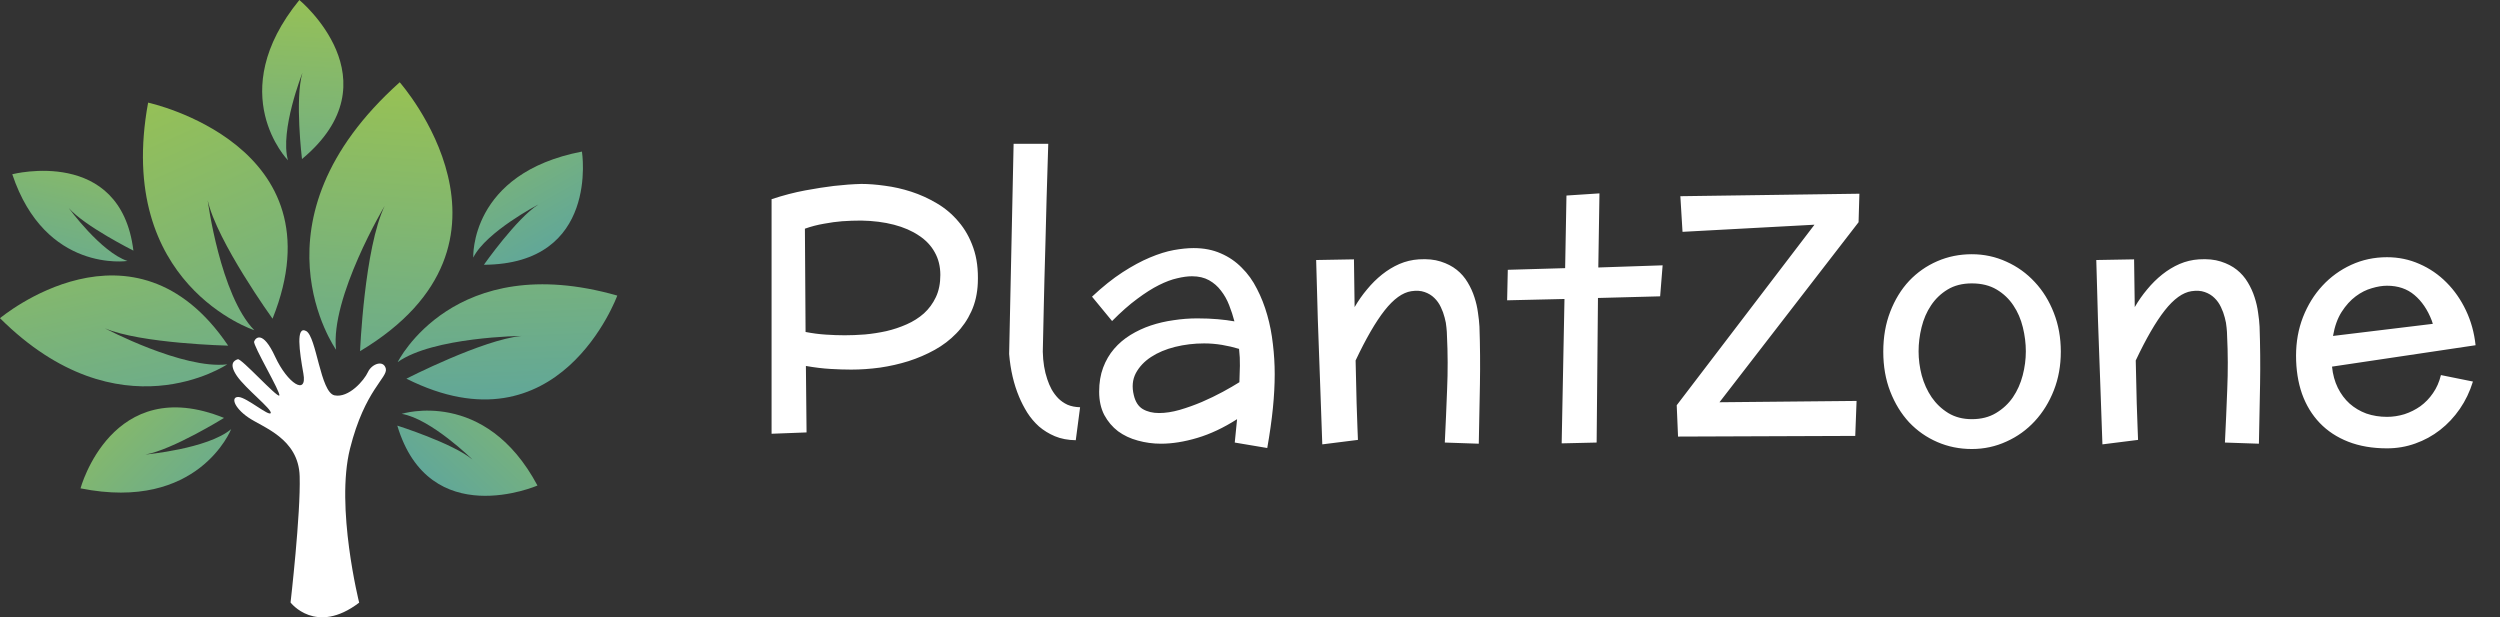 <svg width="162" height="40" viewBox="0 0 162 40" fill="none" xmlns="http://www.w3.org/2000/svg">
<rect x="0" y="0" width="162" height="40" fill="#333333" stroke="none"/>
<path d="M23.274 39.052C23.274 39.052 21.726 32.873 22.682 29.067C23.637 25.261 25.15 24.462 25 23.882C24.852 23.302 24.087 23.574 23.842 24.111C23.598 24.648 22.597 25.805 21.677 25.619C20.758 25.432 20.511 21.811 19.838 21.45C19.165 21.088 19.399 22.761 19.66 24.212C19.921 25.662 18.633 24.855 17.83 23.115C17.026 21.375 16.557 21.885 16.468 22.131C16.379 22.378 18.234 25.481 18.097 25.63C17.959 25.779 15.636 23.205 15.411 23.279C15.185 23.352 14.8 23.556 15.355 24.366C15.91 25.177 17.653 26.54 17.542 26.767C17.43 26.995 15.989 25.755 15.464 25.726C14.938 25.696 15.152 26.407 16.094 27.054C17.036 27.701 19.344 28.408 19.418 30.854C19.492 33.3 18.828 39.042 18.828 39.042C18.828 39.042 20.466 41.191 23.274 39.052Z" fill="white"/>
<path d="M21.776 22.661C21.776 22.661 15.863 14.322 25.901 5.331C25.901 5.331 35.091 15.707 23.332 22.756C23.332 22.756 23.61 16.066 24.929 13.34C24.929 13.34 21.394 19.27 21.776 22.661Z" fill="url(#paint0_linear_8_384)"/>
<path d="M25.77 23.464C25.77 23.464 29.401 16.129 40 19.154C40 19.154 36.229 29.5 26.334 24.538C26.334 24.538 31.294 22.001 33.804 21.769C33.804 21.769 28.068 21.83 25.77 23.464Z" fill="url(#paint1_linear_8_384)"/>
<path d="M14.724 23.61C14.724 23.61 7.739 28.319 0 20.619C0 20.619 8.668 13.333 14.785 22.398C14.785 22.398 9.117 22.266 6.793 21.273C6.793 21.273 11.858 23.95 14.724 23.61Z" fill="url(#paint2_linear_8_384)"/>
<path d="M16.478 21.398C16.478 21.398 7.43 18.44 9.598 6.65C9.598 6.65 22.186 9.369 17.661 20.651C17.661 20.651 14.053 15.646 13.457 12.975C13.457 12.975 14.27 19.137 16.478 21.398Z" fill="url(#paint3_linear_8_384)"/>
<path d="M30.667 16.69C30.667 16.69 30.413 11.23 37.71 9.822C37.71 9.822 38.871 17.114 31.356 17.157C31.356 17.157 33.47 14.149 34.887 13.251C34.887 13.251 31.496 15.023 30.667 16.69Z" fill="url(#paint4_linear_8_384)"/>
<path d="M8.258 16.91C8.258 16.91 2.941 17.712 0.795 11.291C0.795 11.291 7.812 9.48 8.645 16.24C8.645 16.24 5.476 14.654 4.448 13.473C4.448 13.473 6.538 16.338 8.258 16.91Z" fill="url(#paint5_linear_8_384)"/>
<path d="M18.66 10.387C18.66 10.387 14.446 6.079 19.399 0C19.399 0 25.704 5.199 19.569 10.306C19.569 10.306 19.096 6.411 19.599 4.719C19.599 4.719 18.118 8.46 18.66 10.387Z" fill="url(#paint6_linear_8_384)"/>
<path d="M26.029 26.818C26.029 26.818 31.441 25.107 34.828 31.463C34.828 31.463 27.82 34.507 25.745 27.58C25.745 27.58 29.338 28.718 30.622 29.783C30.622 29.783 27.926 27.132 26.029 26.818Z" fill="url(#paint7_linear_8_384)"/>
<path d="M14.98 27.807C14.98 27.807 12.87 33.178 5.218 31.645C5.218 31.645 7.242 24.144 14.517 27.081C14.517 27.081 11.178 29.15 9.423 29.454C9.423 29.454 13.46 29.089 14.98 27.807Z" fill="url(#paint8_linear_8_384)"/>
<path d="M63.362 18.343C63.333 19.023 63.194 19.635 62.943 20.18C62.699 20.717 62.373 21.193 61.965 21.608C61.564 22.024 61.099 22.378 60.569 22.672C60.039 22.965 59.473 23.209 58.872 23.402C58.277 23.588 57.661 23.728 57.024 23.821C56.387 23.907 55.764 23.95 55.155 23.95C54.754 23.95 54.306 23.936 53.812 23.907C53.318 23.878 52.788 23.814 52.222 23.714L52.265 28.021L49.998 28.107V12.907C50.758 12.656 51.484 12.467 52.179 12.338C52.881 12.209 53.501 12.112 54.038 12.048C54.668 11.976 55.259 11.933 55.81 11.919C56.276 11.919 56.788 11.958 57.346 12.037C57.912 12.109 58.481 12.238 59.054 12.424C59.627 12.61 60.178 12.861 60.709 13.176C61.246 13.491 61.715 13.888 62.116 14.368C62.524 14.841 62.843 15.406 63.072 16.065C63.301 16.717 63.398 17.476 63.362 18.343ZM55.81 14.293C55.402 14.293 54.99 14.307 54.575 14.336C54.209 14.364 53.816 14.418 53.393 14.497C52.971 14.569 52.559 14.676 52.158 14.819L52.201 21.512C52.645 21.598 53.081 21.655 53.511 21.683C53.948 21.712 54.356 21.726 54.736 21.726C55.144 21.726 55.581 21.709 56.046 21.673C56.512 21.63 56.974 21.558 57.432 21.458C57.891 21.351 58.331 21.204 58.753 21.017C59.176 20.831 59.548 20.595 59.871 20.308C60.193 20.015 60.451 19.664 60.644 19.256C60.837 18.848 60.934 18.368 60.934 17.816C60.934 17.265 60.812 16.774 60.569 16.345C60.333 15.915 59.989 15.553 59.538 15.26C59.094 14.959 58.556 14.726 57.926 14.561C57.296 14.397 56.591 14.307 55.81 14.293ZM69.71 28.526C69.202 28.519 68.751 28.433 68.357 28.268C67.97 28.104 67.626 27.892 67.326 27.635C67.032 27.37 66.778 27.069 66.563 26.732C66.355 26.396 66.18 26.055 66.037 25.712C65.693 24.895 65.478 23.972 65.392 22.94L65.682 9.319H67.927C67.891 10.594 67.856 11.765 67.82 12.832C67.791 13.892 67.766 14.859 67.745 15.732C67.723 16.599 67.702 17.376 67.68 18.063C67.666 18.751 67.651 19.356 67.637 19.879C67.609 21.111 67.587 22.081 67.573 22.79C67.587 23.456 67.684 24.05 67.863 24.573C67.934 24.795 68.028 25.014 68.142 25.228C68.264 25.443 68.407 25.637 68.572 25.808C68.744 25.98 68.944 26.12 69.173 26.227C69.41 26.328 69.682 26.381 69.99 26.389L69.71 28.526ZM80.012 28.677L80.163 27.162C79.289 27.721 78.43 28.125 77.585 28.376C76.747 28.627 75.962 28.752 75.232 28.752C74.716 28.752 74.215 28.684 73.728 28.548C73.248 28.419 72.822 28.218 72.45 27.946C72.085 27.667 71.787 27.316 71.558 26.893C71.336 26.464 71.225 25.959 71.225 25.379C71.225 24.799 71.311 24.279 71.483 23.821C71.655 23.363 71.891 22.958 72.192 22.607C72.493 22.256 72.847 21.956 73.255 21.705C73.664 21.454 74.1 21.25 74.566 21.093C75.039 20.935 75.533 20.82 76.048 20.749C76.564 20.67 77.076 20.631 77.585 20.631C78.057 20.631 78.498 20.649 78.906 20.684C79.314 20.72 79.676 20.767 79.991 20.824C79.898 20.466 79.783 20.115 79.647 19.771C79.511 19.421 79.335 19.109 79.121 18.837C78.913 18.558 78.655 18.332 78.347 18.16C78.039 17.988 77.67 17.902 77.241 17.902C76.961 17.902 76.643 17.945 76.285 18.031C75.927 18.11 75.533 18.257 75.103 18.472C74.673 18.686 74.204 18.984 73.696 19.363C73.187 19.736 72.643 20.215 72.063 20.803L70.763 19.224C71.451 18.579 72.109 18.053 72.74 17.644C73.37 17.236 73.961 16.918 74.512 16.688C75.071 16.452 75.586 16.291 76.059 16.205C76.539 16.119 76.969 16.076 77.348 16.076C78.007 16.076 78.594 16.191 79.11 16.42C79.626 16.642 80.077 16.95 80.463 17.344C80.857 17.73 81.187 18.189 81.452 18.719C81.724 19.241 81.946 19.807 82.118 20.416C82.29 21.017 82.411 21.644 82.483 22.296C82.562 22.948 82.601 23.596 82.601 24.24C82.601 24.928 82.562 25.665 82.483 26.453C82.404 27.241 82.282 28.1 82.118 29.031L80.012 28.677ZM80.313 24.767C80.327 24.408 80.338 24.054 80.345 23.703C80.352 23.352 80.335 22.987 80.291 22.607C79.941 22.5 79.572 22.414 79.185 22.349C78.798 22.285 78.412 22.253 78.025 22.253C77.38 22.253 76.754 22.328 76.145 22.478C75.543 22.629 75.024 22.847 74.587 23.134C74.151 23.42 73.821 23.771 73.599 24.186C73.384 24.602 73.341 25.074 73.47 25.604C73.57 26.034 73.764 26.335 74.05 26.507C74.344 26.679 74.695 26.765 75.103 26.765C75.518 26.765 75.966 26.697 76.446 26.56C76.933 26.417 77.413 26.245 77.885 26.045C78.365 25.837 78.816 25.619 79.239 25.39C79.661 25.16 80.019 24.953 80.313 24.767ZM85.684 28.795C85.641 27.563 85.602 26.449 85.566 25.454C85.53 24.451 85.498 23.556 85.469 22.768C85.441 21.981 85.415 21.286 85.394 20.684C85.38 20.083 85.365 19.564 85.351 19.127C85.322 18.103 85.301 17.344 85.287 16.849L87.736 16.806L87.779 19.9C88.015 19.492 88.284 19.109 88.585 18.751C88.885 18.386 89.211 18.063 89.562 17.784C89.913 17.505 90.285 17.279 90.679 17.107C91.08 16.935 91.499 16.835 91.936 16.806C92.48 16.771 92.953 16.817 93.354 16.946C93.762 17.075 94.109 17.254 94.396 17.483C94.683 17.712 94.919 17.985 95.105 18.3C95.291 18.608 95.438 18.93 95.545 19.267C95.653 19.596 95.728 19.925 95.771 20.255C95.821 20.584 95.853 20.885 95.868 21.157C95.911 22.389 95.921 23.628 95.9 24.874C95.878 26.12 95.853 27.413 95.825 28.752L93.623 28.677C93.68 27.524 93.73 26.371 93.773 25.218C93.823 24.065 93.82 22.901 93.762 21.726C93.762 21.598 93.751 21.433 93.73 21.232C93.716 21.025 93.676 20.806 93.612 20.577C93.555 20.348 93.472 20.122 93.365 19.9C93.257 19.671 93.118 19.474 92.946 19.309C92.774 19.138 92.563 19.009 92.312 18.923C92.069 18.837 91.782 18.819 91.453 18.869C90.887 18.955 90.31 19.37 89.723 20.115C89.143 20.853 88.516 21.934 87.843 23.359C87.872 24.512 87.893 25.433 87.908 26.12C87.929 26.8 87.947 27.316 87.961 27.667C87.976 28.082 87.987 28.361 87.994 28.505L85.684 28.795ZM103.645 12.531L103.57 17.333L107.738 17.193L107.577 19.202L103.548 19.309L103.462 28.677L101.196 28.73L101.378 19.374L97.662 19.46L97.705 17.483L101.421 17.376L101.507 12.671L103.645 12.531ZM120.489 12.553L120.435 14.4L111.422 26.066L120.306 25.98L120.22 28.247L108.737 28.29L108.651 26.26L117.578 14.561L109.027 15.023L108.887 12.714L120.489 12.553ZM133.541 22.79C133.541 23.692 133.39 24.527 133.089 25.293C132.789 26.059 132.377 26.725 131.854 27.291C131.331 27.857 130.719 28.297 130.017 28.612C129.315 28.934 128.567 29.096 127.772 29.096C126.977 29.096 126.232 28.945 125.538 28.644C124.843 28.344 124.234 27.918 123.711 27.366C123.196 26.808 122.788 26.142 122.487 25.368C122.186 24.595 122.036 23.735 122.036 22.79C122.036 21.837 122.186 20.974 122.487 20.201C122.788 19.421 123.196 18.754 123.711 18.203C124.234 17.652 124.843 17.226 125.538 16.925C126.232 16.624 126.977 16.474 127.772 16.474C128.567 16.474 129.315 16.635 130.017 16.957C130.719 17.272 131.331 17.712 131.854 18.278C132.377 18.837 132.789 19.503 133.089 20.276C133.39 21.043 133.541 21.88 133.541 22.79ZM131.274 22.768C131.274 22.253 131.209 21.734 131.081 21.211C130.952 20.681 130.748 20.208 130.468 19.793C130.189 19.37 129.827 19.027 129.383 18.762C128.939 18.497 128.402 18.364 127.772 18.364C127.163 18.364 126.64 18.497 126.204 18.762C125.767 19.027 125.409 19.37 125.129 19.793C124.85 20.208 124.646 20.681 124.517 21.211C124.388 21.734 124.324 22.253 124.324 22.768C124.324 23.284 124.392 23.803 124.528 24.326C124.671 24.849 124.886 25.322 125.172 25.744C125.459 26.159 125.817 26.5 126.247 26.765C126.683 27.029 127.192 27.162 127.772 27.162C128.381 27.162 128.903 27.029 129.34 26.765C129.784 26.5 130.15 26.159 130.436 25.744C130.722 25.322 130.934 24.849 131.07 24.326C131.206 23.803 131.274 23.284 131.274 22.768ZM136.237 28.795C136.194 27.563 136.154 26.449 136.119 25.454C136.083 24.451 136.051 23.556 136.022 22.768C135.993 21.981 135.968 21.286 135.947 20.684C135.932 20.083 135.918 19.564 135.904 19.127C135.875 18.103 135.854 17.344 135.839 16.849L138.289 16.806L138.332 19.9C138.568 19.492 138.836 19.109 139.137 18.751C139.438 18.386 139.764 18.063 140.115 17.784C140.466 17.505 140.838 17.279 141.232 17.107C141.633 16.935 142.052 16.835 142.489 16.806C143.033 16.771 143.506 16.817 143.907 16.946C144.315 17.075 144.662 17.254 144.949 17.483C145.235 17.712 145.472 17.985 145.658 18.3C145.844 18.608 145.991 18.93 146.098 19.267C146.206 19.596 146.281 19.925 146.324 20.255C146.374 20.584 146.406 20.885 146.42 21.157C146.463 22.389 146.474 23.628 146.453 24.874C146.431 26.12 146.406 27.413 146.377 28.752L144.175 28.677C144.233 27.524 144.283 26.371 144.326 25.218C144.376 24.065 144.372 22.901 144.315 21.726C144.315 21.598 144.304 21.433 144.283 21.232C144.268 21.025 144.229 20.806 144.165 20.577C144.107 20.348 144.025 20.122 143.917 19.9C143.81 19.671 143.67 19.474 143.499 19.309C143.327 19.138 143.115 19.009 142.865 18.923C142.621 18.837 142.335 18.819 142.005 18.869C141.44 18.955 140.863 19.37 140.276 20.115C139.696 20.853 139.069 21.934 138.396 23.359C138.425 24.512 138.446 25.433 138.46 26.12C138.482 26.8 138.5 27.316 138.514 27.667C138.528 28.082 138.539 28.361 138.546 28.505L136.237 28.795ZM154.681 27.012C155.061 27.012 155.437 26.954 155.809 26.84C156.181 26.718 156.525 26.546 156.84 26.324C157.155 26.095 157.428 25.812 157.657 25.476C157.893 25.139 158.065 24.749 158.172 24.305L160.246 24.724C160.045 25.375 159.762 25.966 159.397 26.496C159.032 27.026 158.606 27.481 158.119 27.86C157.632 28.24 157.095 28.533 156.507 28.741C155.927 28.949 155.319 29.053 154.681 29.053C153.736 29.053 152.898 28.909 152.167 28.623C151.437 28.337 150.821 27.932 150.32 27.409C149.819 26.886 149.435 26.256 149.17 25.518C148.913 24.781 148.784 23.957 148.784 23.048C148.784 22.152 148.934 21.318 149.235 20.545C149.543 19.764 149.962 19.087 150.492 18.515C151.022 17.942 151.645 17.49 152.361 17.161C153.077 16.832 153.85 16.667 154.681 16.667C155.426 16.667 156.128 16.814 156.787 17.107C157.445 17.394 158.029 17.795 158.538 18.31C159.046 18.819 159.465 19.421 159.794 20.115C160.124 20.81 160.332 21.562 160.417 22.371L151.115 23.757C151.165 24.265 151.29 24.724 151.491 25.132C151.691 25.533 151.945 25.873 152.253 26.152C152.569 26.431 152.93 26.646 153.338 26.797C153.754 26.94 154.201 27.012 154.681 27.012ZM157.646 20.985L157.582 20.781C157.309 20.072 156.933 19.517 156.454 19.116C155.981 18.715 155.39 18.515 154.681 18.515C154.38 18.515 154.051 18.568 153.693 18.676C153.335 18.776 152.987 18.951 152.651 19.202C152.314 19.453 152.01 19.789 151.738 20.212C151.473 20.627 151.287 21.146 151.179 21.769L157.646 20.985Z" fill="white"/>
<defs>
<linearGradient id="paint0_linear_8_384" x1="25.609" y1="3.066" x2="23.828" y2="28.28" gradientUnits="userSpaceOnUse">
<stop stop-color="#9DC44D"/>
<stop offset="1" stop-color="#5FA69B"/>
</linearGradient>
<linearGradient id="paint1_linear_8_384" x1="32.139" y1="3.628" x2="33.038" y2="26.798" gradientUnits="userSpaceOnUse">
<stop stop-color="#9DC44D"/>
<stop offset="1" stop-color="#5FA69B"/>
</linearGradient>
<linearGradient id="paint2_linear_8_384" x1="4.357" y1="8.478" x2="9.223" y2="31.194" gradientUnits="userSpaceOnUse">
<stop stop-color="#9DC44D"/>
<stop offset="1" stop-color="#5FA69B"/>
</linearGradient>
<linearGradient id="paint3_linear_8_384" x1="8.748" y1="2.934" x2="20.815" y2="30.173" gradientUnits="userSpaceOnUse">
<stop stop-color="#9DC44D"/>
<stop offset="1" stop-color="#5FA69B"/>
</linearGradient>
<linearGradient id="paint4_linear_8_384" x1="27.929" y1="2.969" x2="35.628" y2="16.729" gradientUnits="userSpaceOnUse">
<stop stop-color="#9DC44D"/>
<stop offset="1" stop-color="#5FA69B"/>
</linearGradient>
<linearGradient id="paint5_linear_8_384" x1="6.781" y1="5.584" x2="3.475" y2="19.856" gradientUnits="userSpaceOnUse">
<stop stop-color="#9DC44D"/>
<stop offset="1" stop-color="#5FA69B"/>
</linearGradient>
<linearGradient id="paint6_linear_8_384" x1="20.088" y1="-2.361" x2="19.065" y2="16.677" gradientUnits="userSpaceOnUse">
<stop stop-color="#9DC44D"/>
<stop offset="1" stop-color="#5FA69B"/>
</linearGradient>
<linearGradient id="paint7_linear_8_384" x1="39.064" y1="20.58" x2="28.238" y2="32.25" gradientUnits="userSpaceOnUse">
<stop stop-color="#9DC44D"/>
<stop offset="1" stop-color="#5FA69B"/>
</linearGradient>
<linearGradient id="paint8_linear_8_384" x1="2.747" y1="22.962" x2="14.626" y2="34.576" gradientUnits="userSpaceOnUse">
<stop stop-color="#9DC44D"/>
<stop offset="1" stop-color="#5FA69B"/>
</linearGradient>
</defs>
</svg>
